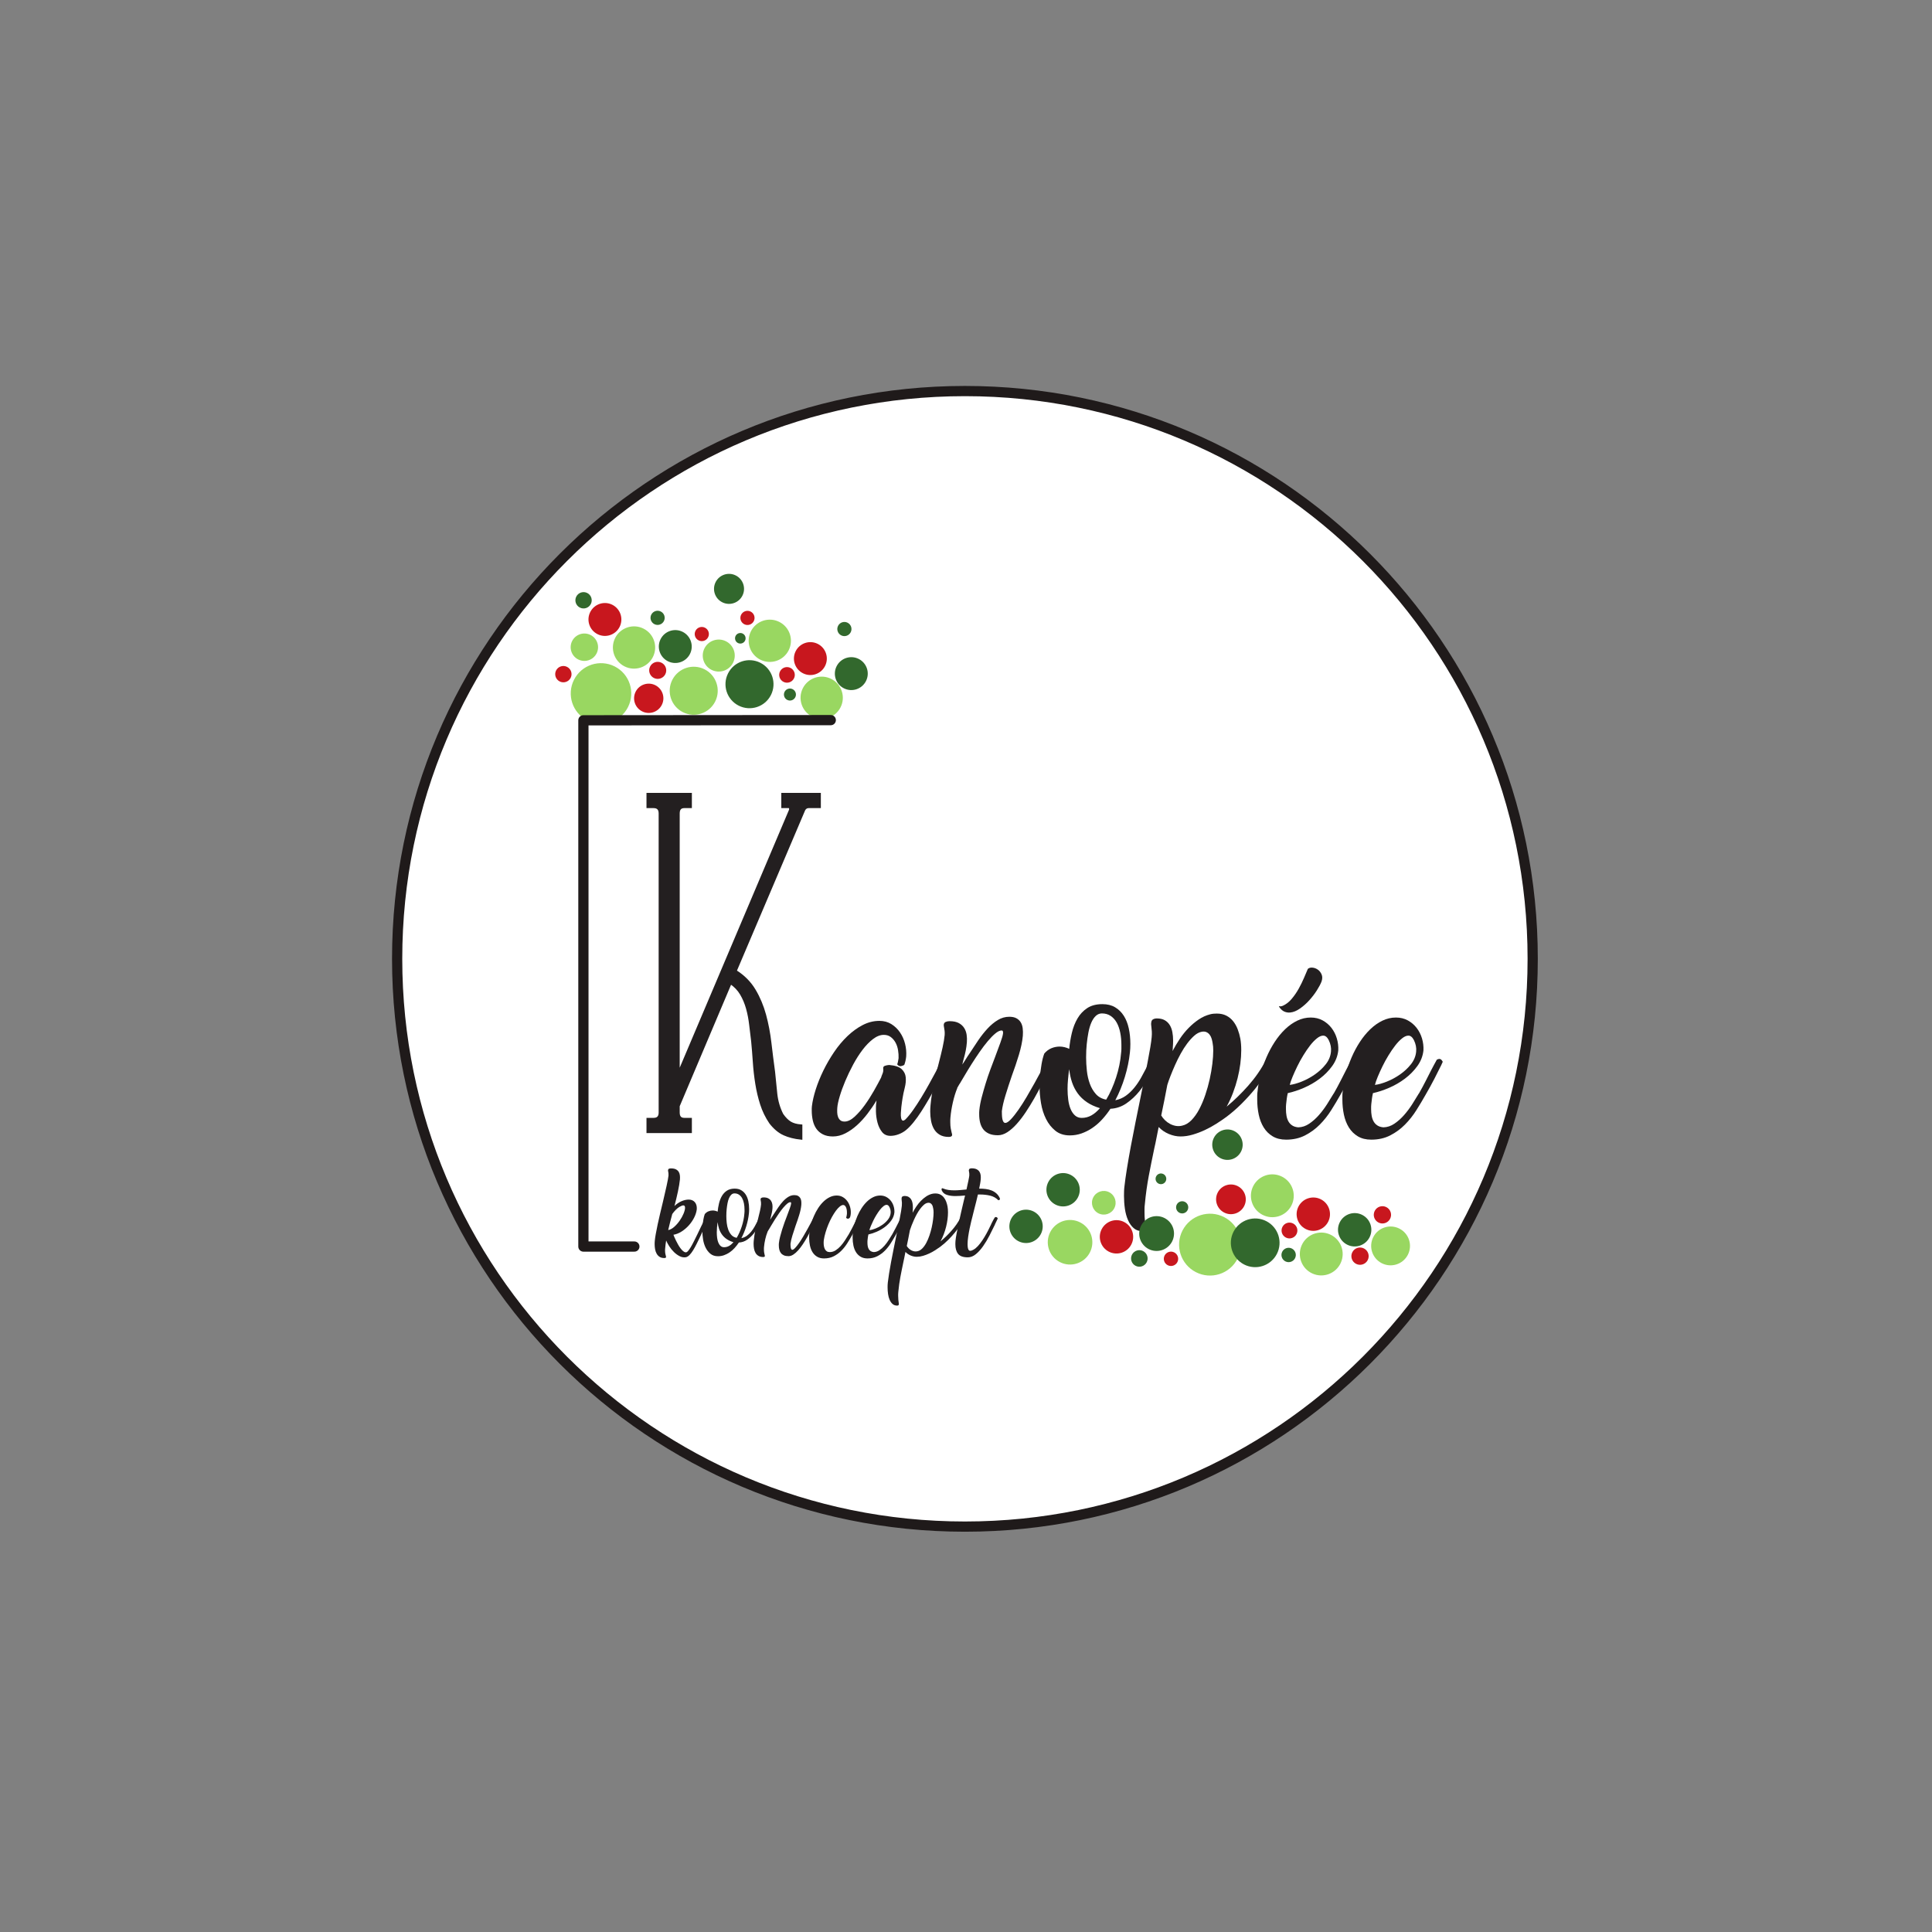 <?xml version="1.0" encoding="UTF-8" standalone="no"?>
<svg
   xmlns:dc="http://purl.org/dc/elements/1.1/"
   xmlns:cc="http://creativecommons.org/ns#"
   xmlns:rdf="http://www.w3.org/1999/02/22-rdf-syntax-ns#"
   xmlns:svg="http://www.w3.org/2000/svg"
   xmlns="http://www.w3.org/2000/svg"
   viewBox="0 0 755.907 755.907"
   height="755.907"
   width="755.907"
   xml:space="preserve"
   id="svg2"
   version="1.1"><rect x="0" y="0" width="755.907" height="755.907" fill="#808080" stroke="none"/><defs
     id="defs6" /><g
     transform="matrix(1.333,0,0,-1.333,0,755.907)"
     id="g10"><g
       transform="scale(0.1)"
       id="g12"><path
         id="path14"
         style="fill:#ffffff;fill-opacity:1;fill-rule:nonzero;stroke:none"
         d="m 4498.7,2856.4 c 0,-920.38 -746.12,-1666.51 -1666.51,-1666.51 -920.39,0 -1666.51,746.13 -1666.51,1666.51 0,920.39 746.12,1666.51 1666.51,1666.51 920.39,0 1666.51,-746.12 1666.51,-1666.51" /><path
         id="path16"
         style="fill:none;stroke:#1f1a1a;stroke-width:30;stroke-linecap:round;stroke-linejoin:round;stroke-miterlimit:10;stroke-dasharray:none;stroke-opacity:1"
         d="m 4498.7,2856.4 c 0,-920.38 -746.12,-1666.51 -1666.51,-1666.51 -920.39,0 -1666.51,746.13 -1666.51,1666.51 0,920.39 746.12,1666.51 1666.51,1666.51 920.39,0 1666.51,-746.12 1666.51,-1666.51 z" /><path
         id="path18"
         style="fill:#99d761;fill-opacity:1;fill-rule:nonzero;stroke:none"
         d="m 1843.35,3595.34 c -22.12,-43.79 -75.55,-61.36 -119.34,-39.25 -43.78,22.12 -61.35,75.54 -39.24,119.33 22.12,43.79 75.54,61.36 119.33,39.25 43.79,-22.12 61.36,-75.54 39.25,-119.33" /><path
         id="path20"
         style="fill:#99d761;fill-opacity:1;fill-rule:nonzero;stroke:none"
         d="m 1751.1,3752.93 c -10.01,-19.83 -34.2,-27.78 -54.02,-17.77 -19.82,10.01 -27.78,34.2 -17.77,54.02 10.02,19.83 34.2,27.78 54.03,17.77 19.82,-10.01 27.78,-34.2 17.76,-54.02" /><path
         id="path22"
         style="fill:#99d761;fill-opacity:1;fill-rule:nonzero;stroke:none"
         d="m 2151.6,3725.34 c -11.7,-23.16 -39.97,-32.46 -63.13,-20.76 -23.17,11.7 -32.46,39.96 -20.76,63.13 11.7,23.16 39.96,32.46 63.13,20.76 23.16,-11.7 32.46,-39.96 20.76,-63.13" /><path
         id="path24"
         style="fill:#c8171e;fill-opacity:1;fill-rule:nonzero;stroke:none"
         d="m 1942.52,3601.72 c -10.7,-21.2 -36.57,-29.71 -57.77,-19 -21.2,10.7 -29.7,36.57 -19,57.77 10.71,21.2 36.58,29.7 57.77,19 21.2,-10.71 29.71,-36.57 19,-57.77" /><path
         id="path26"
         style="fill:#99d761;fill-opacity:1;fill-rule:nonzero;stroke:none"
         d="m 2099.1,3611.49 c -17.56,-34.75 -59.96,-48.7 -94.71,-31.15 -34.75,17.56 -48.7,59.96 -31.15,94.71 17.55,34.75 59.96,48.7 94.71,31.15 34.75,-17.55 48.7,-59.96 31.15,-94.71" /><path
         id="path28"
         style="fill:#32682d;fill-opacity:1;fill-rule:nonzero;stroke:none"
         d="m 2262.8,3630.69 c -17.55,-34.75 -59.95,-48.69 -94.71,-31.14 -34.75,17.55 -48.7,59.95 -31.14,94.7 17.55,34.76 59.95,48.7 94.7,31.15 34.76,-17.55 48.7,-59.95 31.15,-94.71" /><path
         id="path30"
         style="fill:#99d761;fill-opacity:1;fill-rule:nonzero;stroke:none"
         d="m 2314.87,3761.95 c -15.44,-30.58 -52.76,-42.85 -83.34,-27.41 -30.58,15.45 -42.85,52.76 -27.41,83.35 15.45,30.58 52.76,42.85 83.35,27.4 30.58,-15.44 42.85,-52.75 27.4,-83.34" /><path
         id="path32"
         style="fill:#99d761;fill-opacity:1;fill-rule:nonzero;stroke:none"
         d="m 1916.35,3742.23 c -15.44,-30.59 -52.76,-42.86 -83.34,-27.41 -30.58,15.44 -42.85,52.76 -27.41,83.34 15.45,30.58 52.76,42.85 83.34,27.41 30.59,-15.45 42.86,-52.76 27.41,-83.34" /><path
         id="path34"
         style="fill:#99d761;fill-opacity:1;fill-rule:nonzero;stroke:none"
         d="m 2467.18,3594.69 c -15.44,-30.59 -52.76,-42.86 -83.34,-27.41 -30.58,15.44 -42.86,52.76 -27.41,83.34 15.45,30.58 52.76,42.85 83.34,27.41 30.59,-15.45 42.86,-52.76 27.41,-83.34" /><path
         id="path36"
         style="fill:#c8171e;fill-opacity:1;fill-rule:nonzero;stroke:none"
         d="m 1818.65,3830.7 c -12.03,-23.8 -41.07,-33.35 -64.88,-21.33 -23.8,12.02 -33.35,41.07 -21.33,64.87 12.02,23.81 41.07,33.36 64.87,21.34 23.81,-12.02 33.36,-41.07 21.34,-64.88" /><path
         id="path38"
         style="fill:#c8171e;fill-opacity:1;fill-rule:nonzero;stroke:none"
         d="m 2421.67,3715.9 c -12.02,-23.81 -41.07,-33.36 -64.87,-21.33 -23.81,12.02 -33.36,41.06 -21.34,64.87 12.03,23.81 41.07,33.36 64.88,21.33 23.8,-12.02 33.36,-41.06 21.33,-64.87" /><path
         id="path40"
         style="fill:#32682d;fill-opacity:1;fill-rule:nonzero;stroke:none"
         d="m 2025.16,3751.25 c -12.03,-23.81 -41.07,-33.36 -64.88,-21.34 -23.8,12.02 -33.35,41.07 -21.33,64.87 12.02,23.81 41.07,33.36 64.87,21.34 23.81,-12.02 33.36,-41.07 21.34,-64.87" /><path
         id="path42"
         style="fill:#32682d;fill-opacity:1;fill-rule:nonzero;stroke:none"
         d="m 2179.13,3922.43 c -10.97,-21.72 -37.47,-30.44 -59.2,-19.47 -21.72,10.97 -30.43,37.47 -19.46,59.19 10.97,21.72 37.47,30.44 59.19,19.47 21.72,-10.97 30.44,-37.47 19.47,-59.19" /><path
         id="path44"
         style="fill:#32682d;fill-opacity:1;fill-rule:nonzero;stroke:none"
         d="m 2334.31,3624.19 c -4.38,-8.69 -14.98,-12.17 -23.67,-7.78 -8.69,4.38 -12.18,14.98 -7.79,23.67 4.39,8.69 14.99,12.18 23.68,7.79 8.69,-4.39 12.17,-14.99 7.78,-23.68" /><path
         id="path46"
         style="fill:#c8171e;fill-opacity:1;fill-rule:nonzero;stroke:none"
         d="m 2330.41,3679.47 c -5.7,-11.29 -19.48,-15.83 -30.78,-10.12 -11.29,5.7 -15.82,19.48 -10.12,30.78 5.7,11.29 19.49,15.83 30.78,10.12 11.3,-5.7 15.83,-19.48 10.12,-30.78" /><path
         id="path48"
         style="fill:#32682d;fill-opacity:1;fill-rule:nonzero;stroke:none"
         d="m 2157.62,3794.94 c -1.27,8.47 4.57,16.36 13.04,17.63 8.47,1.27 16.36,-4.57 17.63,-13.04 1.27,-8.47 -4.57,-16.37 -13.04,-17.63 -8.47,-1.27 -16.36,4.56 -17.63,13.04" /><path
         id="path50"
         style="fill:#c8171e;fill-opacity:1;fill-rule:nonzero;stroke:none"
         d="m 2173.37,3853.96 c -1.71,11.36 6.12,21.95 17.48,23.65 11.36,1.71 21.95,-6.12 23.65,-17.48 1.7,-11.36 -6.13,-21.95 -17.49,-23.65 -11.35,-1.7 -21.94,6.13 -23.64,17.48" /><path
         id="path52"
         style="fill:#32682d;fill-opacity:1;fill-rule:nonzero;stroke:none"
         d="m 1948.73,3847.89 c -5.18,-10.25 -17.69,-14.36 -27.94,-9.18 -10.25,5.17 -14.37,17.68 -9.19,27.93 5.18,10.26 17.69,14.37 27.94,9.19 10.25,-5.18 14.37,-17.68 9.19,-27.94" /><path
         id="path54"
         style="fill:#c8171e;fill-opacity:1;fill-rule:nonzero;stroke:none"
         d="m 2078.46,3800.34 c -5.18,-10.26 -17.69,-14.37 -27.94,-9.19 -10.25,5.18 -14.36,17.68 -9.19,27.94 5.18,10.25 17.69,14.36 27.94,9.18 10.25,-5.17 14.37,-17.68 9.19,-27.93" /><path
         id="path56"
         style="fill:#32682d;fill-opacity:1;fill-rule:nonzero;stroke:none"
         d="m 2496.99,3815.02 c -5.18,-10.25 -17.68,-14.36 -27.94,-9.19 -10.25,5.18 -14.36,17.69 -9.18,27.94 5.17,10.25 17.68,14.37 27.93,9.19 10.26,-5.18 14.37,-17.69 9.19,-27.94" /><path
         id="path58"
         style="fill:#c8171e;fill-opacity:1;fill-rule:nonzero;stroke:none"
         d="m 1952.83,3691.82 c -6.23,-12.34 -21.29,-17.29 -33.62,-11.06 -12.34,6.23 -17.29,21.28 -11.06,33.62 6.23,12.34 21.28,17.29 33.62,11.06 12.34,-6.23 17.29,-21.28 11.06,-33.62" /><path
         id="path60"
         style="fill:#32682d;fill-opacity:1;fill-rule:nonzero;stroke:none"
         d="m 2541.82,3671.76 c -12.03,-23.8 -41.07,-33.35 -64.88,-21.33 -23.8,12.02 -33.36,41.07 -21.33,64.87 12.02,23.81 41.07,33.36 64.87,21.34 23.81,-12.02 33.36,-41.07 21.34,-64.88" /><path
         id="path62"
         style="fill:#32682d;fill-opacity:1;fill-rule:nonzero;stroke:none"
         d="m 1734.21,3897.99 c -5.97,-11.82 -20.38,-16.56 -32.2,-10.59 -11.82,5.96 -16.56,20.38 -10.59,32.2 5.97,11.81 20.38,16.55 32.2,10.59 11.82,-5.97 16.56,-20.39 10.59,-32.2" /><path
         id="path64"
         style="fill:#c8171e;fill-opacity:1;fill-rule:nonzero;stroke:none"
         d="m 1674.97,3681.16 c -5.97,-11.81 -20.38,-16.55 -32.2,-10.59 -11.82,5.97 -16.56,20.39 -10.59,32.2 5.97,11.82 20.38,16.56 32.2,10.59 11.82,-5.96 16.56,-20.38 10.59,-32.2" /><path
         id="path66"
         style="fill:#231f20;fill-opacity:1;fill-rule:nonzero;stroke:none"
         d="m 2405.56,3302.54 h -31.43 c -7.63,0 -12.85,-3.97 -15.71,-11.9 l -199.99,-470.23 c 23.79,-14.87 42.36,-33.47 55.71,-55.8 13.33,-22.31 23.56,-46.63 30.71,-72.91 7.15,-26.3 12.37,-53.83 15.71,-82.59 3.33,-28.79 6.91,-57.06 10.71,-84.82 1.91,-20.83 4.05,-42.18 6.44,-63.99 2.36,-21.82 8.32,-42.17 17.86,-61.01 7.61,-10.92 15.47,-18.85 23.57,-23.8 8.08,-4.98 18.79,-7.95 32.14,-8.93 v -37.2 c -19.07,1.99 -35.71,6.21 -50.01,12.64 -14.28,6.47 -27.62,17.61 -39.98,33.49 -11.44,16.86 -20.26,34.97 -26.44,54.31 -6.21,19.34 -10.96,39.43 -14.28,60.27 -3.36,20.83 -5.72,41.9 -7.15,63.23 -1.42,21.33 -3.1,41.91 -4.99,61.76 -1.93,14.88 -3.82,30.75 -5.72,47.62 -1.92,16.85 -4.99,32.97 -9.29,48.36 -4.28,15.36 -10.24,29.51 -17.86,42.41 -7.62,12.88 -18.1,23.82 -31.41,32.73 l -152.86,-361.59 v -19.34 c 0,-12.9 5.72,-19.35 17.14,-19.35 h 18.58 v -37.2 h -125.72 v 37.2 h 17.14 c 12.36,0 18.57,6.45 18.57,19.35 v 877.95 c 0,12.88 -6.21,19.34 -18.57,19.34 h -17.14 v 37.2 h 125.72 v -37.2 h -18.58 c -11.42,0 -17.14,-6.46 -17.14,-19.34 v -764.86 l 328.56,775.28 v 4.46 c 0,2.98 -1.92,4.46 -5.71,4.46 h -17.15 v 37.2 h 108.57 v -37.2" /><path
         id="path68"
         style="fill:none;stroke:#231f20;stroke-width:7.5;stroke-linecap:butt;stroke-linejoin:miter;stroke-miterlimit:10;stroke-dasharray:none;stroke-opacity:1"
         d="m 2405.56,3302.54 h -31.43 c -7.63,0 -12.85,-3.97 -15.71,-11.9 l -199.99,-470.23 c 23.79,-14.87 42.36,-33.47 55.71,-55.8 13.33,-22.31 23.56,-46.63 30.71,-72.91 7.15,-26.3 12.37,-53.83 15.71,-82.59 3.33,-28.79 6.91,-57.06 10.71,-84.82 1.91,-20.83 4.05,-42.18 6.44,-63.99 2.36,-21.82 8.32,-42.17 17.86,-61.01 7.61,-10.92 15.47,-18.85 23.57,-23.8 8.08,-4.98 18.79,-7.95 32.14,-8.93 v -37.2 c -19.07,1.99 -35.71,6.21 -50.01,12.64 -14.28,6.47 -27.62,17.61 -39.98,33.49 -11.44,16.86 -20.26,34.97 -26.44,54.31 -6.21,19.34 -10.96,39.43 -14.28,60.27 -3.36,20.83 -5.72,41.9 -7.15,63.23 -1.42,21.33 -3.1,41.91 -4.99,61.76 -1.93,14.88 -3.82,30.75 -5.72,47.62 -1.92,16.85 -4.99,32.97 -9.29,48.36 -4.28,15.36 -10.24,29.51 -17.86,42.41 -7.62,12.88 -18.1,23.82 -31.41,32.73 l -152.86,-361.59 v -19.34 c 0,-12.9 5.72,-19.35 17.14,-19.35 h 18.58 v -37.2 h -125.72 v 37.2 h 17.14 c 12.36,0 18.57,6.45 18.57,19.35 v 877.95 c 0,12.88 -6.21,19.34 -18.57,19.34 h -17.14 v 37.2 h 125.72 v -37.2 h -18.58 c -11.42,0 -17.14,-6.46 -17.14,-19.34 v -764.86 l 328.56,775.28 v 4.46 c 0,2.98 -1.92,4.46 -5.71,4.46 h -17.15 v 37.2 h 108.57 z" /><path
         id="path70"
         style="fill:#231f20;fill-opacity:1;fill-rule:nonzero;stroke:none"
         d="m 2653.99,2545.29 c -0.6,-0.89 -2.3,-1.79 -5.13,-2.67 -2.84,-0.9 -4.85,-1.35 -6.02,-1.35 -3.58,0 -6.7,1.78 -9.38,5.36 1.19,3.27 2.01,6.32 2.45,9.15 0.45,2.82 0.97,5.87 1.56,9.15 0.29,7.44 -0.22,15.25 -1.56,23.44 -1.34,8.19 -3.79,15.54 -7.37,22.1 -3.56,6.54 -8.19,11.97 -13.83,16.29 -5.67,4.32 -12.51,6.47 -20.54,6.47 -10.42,0 -20.98,-4.1 -31.69,-12.27 -10.72,-8.19 -20.98,-18.75 -30.81,-31.7 -9.82,-12.94 -19.05,-27.45 -27.68,-43.52 -8.62,-16.07 -16.29,-32.08 -22.98,-48 -6.7,-15.92 -12.13,-30.87 -16.29,-44.86 -4.18,-13.99 -6.56,-25.3 -7.15,-33.93 -0.3,-4.17 -0.38,-8.64 -0.22,-13.39 0.14,-4.76 0.96,-9.15 2.45,-13.16 1.48,-4.03 3.71,-7.31 6.7,-9.83 2.97,-2.54 7.13,-3.79 12.5,-3.79 9.22,0 18.97,4.69 29.23,14.05 10.27,9.38 20.24,20.77 29.91,34.15 9.67,13.4 18.68,27.47 27.02,42.2 8.32,14.73 15.32,27.6 20.98,38.61 0.89,3.27 2.3,7.14 4.24,11.6 1.93,4.47 2.6,9.38 2,14.73 -0.59,4.18 1.05,6.93 4.92,8.27 3.86,1.34 8.03,2.16 12.5,2.45 17.55,-1.5 29.83,-5.58 36.83,-12.28 6.99,-6.69 10.94,-14.66 11.82,-23.88 0.9,-9.53 -0.08,-19.79 -2.89,-30.8 -2.84,-11.01 -5,-21.28 -6.47,-30.8 -0.31,-2.09 -0.84,-5.51 -1.58,-10.27 -0.74,-4.77 -1.41,-9.97 -2,-15.63 -0.6,-5.65 -1.05,-11.38 -1.34,-17.18 -0.3,-5.8 -0.08,-10.65 0.67,-14.51 0.74,-3.87 2.08,-6.4 4.02,-7.59 1.93,-1.19 4.84,-0.15 8.71,3.13 7.13,7.14 14.73,16.43 22.76,27.9 8.03,11.45 16,23.66 23.88,36.61 7.89,12.94 15.47,26.03 22.77,39.28 7.29,13.24 13.91,25.37 19.86,36.39 3.28,7.13 6.62,13.89 10.04,20.3 3.43,6.39 6.33,11.68 8.71,15.85 2.09,0.89 4.32,1.34 6.7,1.34 2.68,0 4.83,-0.82 6.47,-2.46 1.64,-1.64 3.05,-3.65 4.24,-6.02 l -4.46,-9.82 c -4.16,-8.34 -9,-18.02 -14.51,-29.02 -5.51,-11.01 -11.45,-22.62 -17.86,-34.83 -6.39,-12.2 -13.24,-24.54 -20.53,-37.04 -7.29,-12.5 -14.58,-24.41 -21.88,-35.72 -7.29,-11.31 -14.73,-21.65 -22.31,-31.02 -7.59,-9.38 -14.81,-16.9 -21.65,-22.55 -5.96,-5.06 -13.11,-9.22 -21.43,-12.5 -8.33,-3.27 -16.53,-4.91 -24.56,-4.91 -10.71,0 -19.05,3.8 -24.99,11.39 -5.96,7.59 -10.35,16.67 -13.17,27.22 -2.84,10.57 -4.4,21.51 -4.69,32.82 -0.31,11.31 0.14,20.69 1.33,28.12 0,0.6 0,0.97 0,1.13 0,0.14 0.15,1.25 0.45,3.34 -8.03,-13.4 -16.9,-26.42 -26.55,-39.06 -9.69,-12.66 -19.95,-23.89 -30.81,-33.71 -10.87,-9.82 -22.25,-17.79 -34.15,-23.88 -11.9,-6.1 -24.11,-9.16 -36.61,-9.16 -11.61,0 -21.42,2.09 -29.46,6.25 -8.04,4.18 -14.44,9.67 -19.19,16.53 -4.77,6.84 -8.19,14.88 -10.28,24.1 -2.07,9.22 -3.12,18.9 -3.12,29.02 0,1.78 0,3.86 0,6.25 0,2.38 0.15,4.61 0.45,6.7 1.79,14.87 5.58,31.39 11.38,49.55 5.81,18.15 13.25,36.53 22.32,55.13 9.08,18.6 19.57,36.67 31.47,54.24 11.9,17.56 24.93,33.11 39.06,46.65 14.14,13.54 29.09,24.4 44.87,32.59 15.77,8.18 32.14,12.27 49.1,12.27 13.09,0 24.71,-3.12 34.83,-9.36 10.11,-6.27 18.6,-14.38 25.44,-24.34 6.84,-9.97 11.84,-21.14 14.95,-33.49 3.13,-12.35 4.24,-24.77 3.36,-37.27 -0.9,-8.64 -2.68,-16.67 -5.36,-24.1 l -0.45,-0.45" /><path
         id="path72"
         style="fill:#231f20;fill-opacity:1;fill-rule:nonzero;stroke:none"
         d="m 2828.99,2564.05 c -0.9,-3.29 -1.72,-6.41 -2.46,-9.38 -0.74,-2.99 -1.41,-5.8 -2.01,-8.49 3.57,5.06 7.07,10.41 10.49,16.07 3.42,5.65 7.22,11.45 11.39,17.41 8.03,12.5 16.35,25.07 24.99,37.73 8.63,12.64 17.71,24.1 27.23,34.37 9.53,10.27 19.57,18.59 30.14,25 10.56,6.39 21.79,9.6 33.71,9.6 8.32,0 15.18,-1.42 20.53,-4.24 5.36,-2.84 9.6,-6.7 12.72,-11.61 3.13,-4.91 5.14,-10.79 6.02,-17.64 0.9,-6.84 1.05,-14.28 0.45,-22.31 -1.49,-16.67 -5.35,-35.35 -11.6,-56.03 -6.26,-20.68 -13.25,-41.45 -20.99,-62.27 -6.54,-19.05 -12.64,-37.81 -18.29,-56.25 -5.66,-18.46 -9.24,-34.09 -10.72,-46.87 0,-2.99 0.07,-6.48 0.23,-10.49 0.14,-4.03 0.51,-7.82 1.11,-11.39 0.59,-3.57 1.63,-6.55 3.13,-8.93 1.48,-2.39 3.41,-3.57 5.8,-3.57 4.16,0 9.67,3.64 16.51,10.94 6.84,7.28 14.22,16.58 22.1,27.9 7.89,11.31 15.85,23.81 23.89,37.49 8.03,13.69 15.62,26.94 22.76,39.74 7.15,12.79 13.39,24.26 18.76,34.38 5.35,10.1 9.22,17.41 11.6,21.86 0,0.9 0.45,1.8 1.34,2.68 l 1.79,3.58 c 1.48,2.67 2.82,4.9 4.01,6.69 1.19,1.79 3.43,2.68 6.7,2.68 2.97,0 5.27,-0.82 6.92,-2.46 1.63,-1.64 3.04,-3.65 4.24,-6.02 -2.08,-3.57 -4.39,-7.89 -6.92,-12.95 -2.53,-5.06 -4.99,-10.12 -7.37,-15.18 -5.96,-11.6 -12.43,-24.32 -19.42,-38.16 -6.99,-13.85 -14.44,-27.68 -22.31,-41.53 -7.9,-13.83 -16.16,-27.22 -24.78,-40.17 -8.63,-12.95 -17.48,-24.48 -26.56,-34.6 -9.09,-10.12 -18.24,-18.15 -27.46,-24.11 -9.22,-5.94 -18.46,-8.92 -27.68,-8.92 -10.42,0 -19.13,1.56 -26.12,4.68 -6.99,3.13 -12.57,7.37 -16.74,12.72 -4.17,5.37 -7.21,11.76 -9.15,19.21 -1.93,7.43 -2.89,15.62 -2.89,24.55 0,1.78 0,3.87 0,6.25 0,2.37 0.14,4.61 0.45,6.69 1.17,11.62 3.48,23.95 6.9,37.06 3.43,13.09 7.22,26.49 11.39,40.17 4.16,13.69 8.71,27.16 13.62,40.4 4.9,13.24 9.59,25.67 14.06,37.28 5.96,16.07 11.23,30.36 15.85,42.86 4.61,12.49 7.21,21.72 7.81,27.67 0.29,5.37 -1.04,8.04 -4.02,8.04 -5.35,0 -11.53,-2.9 -18.52,-8.71 -7,-5.8 -14.44,-13.38 -22.32,-22.76 -7.89,-9.38 -15.86,-19.87 -23.89,-31.47 -8.03,-11.61 -15.77,-23.29 -23.21,-35.05 -7.44,-11.76 -14.22,-22.84 -20.31,-33.26 -6.1,-10.41 -11.24,-19.05 -15.4,-25.9 v 0.45 l -7.15,-12.49 h 0.45 c -5.07,-12.21 -9.38,-26.12 -12.94,-41.74 -3.58,-15.62 -5.96,-30.43 -7.15,-44.42 -0.3,-2.38 -0.45,-4.69 -0.45,-6.93 0,-2.21 0,-4.53 0,-6.9 0,-7.15 0.45,-13.26 1.35,-18.31 0.88,-5.06 1.78,-9.23 2.67,-12.5 0.9,-2.68 1.34,-4.77 1.34,-6.25 0,-4.18 -3.27,-6.25 -9.82,-6.25 -10.72,0 -19.64,2.15 -26.78,6.47 -7.15,4.31 -12.72,9.96 -16.74,16.97 -4.02,6.98 -6.84,14.95 -8.48,23.88 -1.64,8.93 -2.46,18.01 -2.46,27.23 0,2.97 0.08,5.96 0.23,8.93 0.14,2.97 0.37,6.09 0.66,9.38 0.89,9.81 2.16,20.08 3.8,30.79 1.64,10.72 3.57,21.51 5.8,32.37 2.23,10.86 4.69,21.49 7.37,31.92 2.67,10.42 5.19,20.38 7.58,29.9 4.17,16.08 7.81,31.1 10.94,45.09 3.12,13.99 5.13,26.04 6.03,36.17 0.29,4.76 0.22,8.92 -0.23,12.5 -0.45,3.57 -0.96,6.84 -1.56,9.82 -0.3,1.49 -0.52,2.82 -0.67,4.01 -0.15,1.19 -0.22,2.38 -0.22,3.58 0.29,4.16 2.15,6.99 5.58,8.48 3.41,1.48 7.22,2.24 11.38,2.24 11.31,0 20.38,-1.87 27.24,-5.59 6.84,-3.73 12.11,-8.56 15.84,-14.51 3.72,-5.96 6.1,-12.57 7.15,-19.87 1.04,-7.29 1.26,-14.66 0.67,-22.1 -0.61,-8.03 -1.72,-16.14 -3.36,-24.32 -1.63,-8.19 -3.5,-15.85 -5.57,-22.98" /><path
         id="path74"
         style="fill:#231f20;fill-opacity:1;fill-rule:nonzero;stroke:none"
         d="m 3187.9,2567.16 c 0,-12.49 0.74,-25.6 2.23,-39.29 1.48,-13.68 4.38,-26.4 8.7,-38.16 4.31,-11.76 10.27,-21.88 17.87,-30.36 7.58,-8.48 17.62,-13.91 30.12,-16.29 5.65,9.22 10.93,19.42 15.85,30.58 4.91,11.15 9.3,22.61 13.17,34.38 3.86,11.74 7.07,23.8 9.59,36.16 2.54,12.34 4.25,24.32 5.14,35.93 0.59,4.16 0.9,8.11 0.9,11.84 0,3.71 0,7.5 0,11.37 0,12.8 -1.12,24.85 -3.36,36.16 -2.23,11.31 -5.65,21.14 -10.26,29.47 -4.63,8.32 -10.57,14.96 -17.86,19.86 -7.3,4.91 -15.84,7.37 -25.67,7.37 -6.84,0 -12.87,-2.46 -18.07,-7.37 -5.22,-4.9 -9.61,-11.54 -13.17,-19.86 -3.57,-8.33 -6.41,-18.02 -8.49,-29.02 -2.08,-11.02 -3.72,-22.47 -4.91,-34.38 -0.59,-5.35 -1.04,-11.31 -1.33,-17.84 -0.31,-6.56 -0.45,-13.4 -0.45,-20.55 z m 40.62,-149.09 c -14.89,4.45 -27.68,10.33 -38.39,17.62 -10.72,7.29 -19.65,15.85 -26.79,25.67 -7.14,9.83 -12.72,20.69 -16.74,32.59 -4.02,11.9 -6.78,24.7 -8.26,38.39 -0.9,-4.76 -1.56,-9.67 -2.01,-14.73 -0.44,-5.06 -0.96,-10.12 -1.55,-15.18 -0.9,-9.52 -1.35,-18.75 -1.35,-27.68 0,-11.01 0.67,-21.65 2.01,-31.91 1.34,-10.27 3.64,-19.36 6.92,-27.23 3.28,-7.89 7.6,-14.21 12.95,-18.97 5.36,-4.77 11.9,-7.15 19.64,-7.15 10.12,0 19.49,2.38 28.13,7.15 8.62,4.76 17.1,11.89 25.44,21.43 z m -88.39,-79.91 c -16.97,0 -31.1,4.53 -42.41,13.6 -11.31,9.08 -20.46,20.61 -27.45,34.6 -7,13.99 -11.92,29.47 -14.73,46.44 -2.84,16.96 -4.24,33.47 -4.24,49.55 0,4.47 0,8.85 0,13.16 0,4.32 0.29,8.27 0.88,11.83 1.19,14.29 2.83,27.52 4.92,39.73 2.07,12.21 4.75,22.62 8.03,31.26 5.96,7.14 12.87,12.33 20.75,15.62 7.89,3.27 16,4.91 24.34,4.91 4.75,0 9.6,-0.6 14.5,-1.79 4.92,-1.19 9.45,-2.83 13.62,-4.91 1.48,15.77 4.08,31.48 7.81,47.09 3.73,15.63 9.22,29.7 16.53,42.2 7.28,12.5 16.8,22.62 28.56,30.36 11.76,7.73 26.57,11.6 44.43,11.6 14.57,0 27,-3.06 37.26,-9.15 10.28,-6.1 18.76,-14.37 25.45,-24.78 6.7,-10.42 11.61,-22.76 14.74,-37.06 3.12,-14.28 4.68,-29.61 4.68,-45.97 0,-8.93 -0.44,-17.41 -1.34,-25.44 v 0.43 c -2.39,-23.21 -7.29,-47.01 -14.73,-71.41 -7.43,-24.42 -16.81,-47.32 -28.12,-68.75 11.61,2.38 21.87,6.76 30.8,13.17 8.92,6.39 17.11,14.12 24.55,23.21 7.44,9.08 14.21,19.04 20.32,29.91 6.09,10.86 11.97,21.8 17.63,32.81 l 9.82,17.85 c 1.48,0.6 2.91,1.19 4.24,1.79 1.33,0.59 2.46,0.89 3.34,0.89 1.5,0 2.98,-0.59 4.47,-1.78 1.49,-1.19 2.68,-3.58 3.58,-7.15 -5.07,-11.9 -11.61,-25.52 -19.65,-40.84 -8.03,-15.33 -17.57,-29.85 -28.57,-43.53 -11.02,-13.69 -23.6,-25.45 -37.72,-35.26 -14.15,-9.83 -29.84,-15.18 -47.09,-16.08 -7.75,-11.6 -16.01,-22.17 -24.79,-31.69 -8.78,-9.53 -18.23,-17.7 -28.35,-24.55 -10.12,-6.85 -20.68,-12.2 -31.69,-16.07 -11.02,-3.88 -22.47,-5.8 -34.37,-5.8" /><path
         id="path76"
         style="fill:#231f20;fill-opacity:1;fill-rule:nonzero;stroke:none"
         d="m 3426.27,2486.37 c -2.68,-14.3 -5.51,-28.88 -8.48,-43.76 -2.97,-14.89 -6.1,-30.21 -9.38,-45.97 2.97,-5.07 6.7,-9.76 11.16,-14.07 4.47,-4.32 9.38,-7.89 14.73,-10.71 5.37,-2.83 11.02,-4.77 16.96,-5.8 5.96,-1.05 12.07,-0.84 18.31,0.66 9.82,2.08 18.97,7.43 27.46,16.07 8.48,8.63 16.07,19.27 22.77,31.92 6.69,12.64 12.64,26.63 17.85,41.97 5.2,15.33 9.52,30.72 12.95,46.2 3.42,15.47 6.02,30.58 7.82,45.31 1.78,14.73 2.66,27.74 2.66,39.07 0,4.16 -0.14,8.03 -0.43,11.6 -0.3,3.58 -0.75,6.84 -1.35,9.82 -0.59,4.17 -1.56,8.55 -2.89,13.18 -1.35,4.61 -3.36,8.62 -6.04,12.04 -2.67,3.42 -5.96,5.95 -9.81,7.59 -3.88,1.63 -8.64,1.86 -14.29,0.67 -7.14,-1.49 -14.22,-5.35 -21.21,-11.6 -6.99,-6.26 -13.83,-13.84 -20.53,-22.77 -6.7,-8.93 -13.03,-18.83 -18.97,-29.69 -5.96,-10.87 -11.39,-21.81 -16.3,-32.81 -4.9,-11.01 -9.37,-21.66 -13.39,-31.92 -4.01,-10.27 -7.22,-19.28 -9.6,-27 z m 289.27,72.76 c 5.37,4.16 9.75,5.5 13.18,4.02 3.42,-1.5 6.47,-3.57 9.15,-6.25 -5.96,-12.21 -13.54,-25.38 -22.76,-39.51 -9.24,-14.14 -19.73,-28.42 -31.48,-42.86 -11.76,-14.44 -24.71,-28.72 -38.84,-42.86 -14.14,-14.13 -29.09,-27.16 -44.87,-39.06 -8.93,-6.54 -18.74,-13.24 -29.46,-20.08 -10.71,-6.86 -21.95,-13.03 -33.7,-18.53 -11.77,-5.51 -23.74,-10.04 -35.94,-13.61 -12.21,-3.58 -24.1,-5.37 -35.71,-5.37 -11.31,0 -22.7,2.38 -34.15,7.15 -11.47,4.76 -21.51,11.61 -30.13,20.53 -2.4,-11.31 -4.55,-22.17 -6.48,-32.58 -1.94,-10.42 -3.95,-19.93 -6.02,-28.57 -3.28,-15.77 -6.25,-30.2 -8.93,-43.31 -2.68,-13.09 -5.21,-26.03 -7.58,-38.84 -2.4,-12.78 -4.55,-25.95 -6.48,-39.5 -1.94,-13.54 -3.66,-28.35 -5.14,-44.42 -0.59,-4.47 -0.9,-8.63 -0.9,-12.5 0,-3.86 0,-7.58 0,-11.16 0,-8.93 0.37,-16.58 1.13,-22.99 0.74,-6.39 1.4,-11.53 2.01,-15.4 0.29,-2.08 0.51,-3.64 0.67,-4.69 0.14,-1.03 0.21,-2.46 0.21,-4.24 -0.59,-3.27 -1.78,-5.35 -3.57,-6.25 -1.78,-0.89 -3.87,-1.34 -6.24,-1.34 -10.41,0 -19.04,2.98 -25.9,8.93 -6.84,5.96 -12.42,13.84 -16.74,23.66 -4.3,9.82 -7.37,20.92 -9.15,33.26 -1.78,12.35 -2.68,24.92 -2.68,37.73 0,4.45 0.08,9.14 0.22,14.05 0.16,4.92 0.53,9.61 1.13,14.06 1.49,13.7 3.87,30.74 7.13,51.12 3.29,20.39 7.08,42.18 11.39,65.4 4.32,23.21 8.93,46.95 13.84,71.2 4.9,24.26 9.59,47.39 14.06,69.42 3.87,19.04 7.66,37.79 11.39,56.24 3.71,18.46 7.14,35.72 10.26,51.79 3.13,16.07 5.73,30.36 7.81,42.85 2.08,12.51 3.42,22.33 4.03,29.48 0.58,6.24 0.74,11.89 0.43,16.96 -0.29,5.06 -0.74,9.67 -1.33,13.83 -0.31,2.38 -0.53,4.53 -0.68,6.47 -0.14,1.95 -0.07,3.65 0.23,5.14 0.29,5.06 2.09,8.48 5.36,10.27 3.27,1.78 6.99,2.68 11.15,2.68 9.24,0 16.9,-1.72 23,-5.14 6.09,-3.42 11.01,-8.11 14.73,-14.06 3.71,-5.95 6.32,-12.88 7.81,-20.76 1.49,-7.89 2.23,-16.29 2.23,-25.22 0,-3.28 -0.08,-6.62 -0.22,-10.04 -0.15,-3.42 -0.37,-6.78 -0.66,-10.04 0,-1.5 -0.08,-3.29 -0.23,-5.37 -0.16,-2.08 -0.38,-3.87 -0.67,-5.35 6.54,12.5 13.76,24.61 21.65,36.39 7.89,11.74 16.51,22.37 25.89,31.91 9.38,9.51 19.27,17.78 29.69,24.77 10.41,6.99 21.43,11.98 33.04,14.96 3.26,0.89 6.54,1.49 9.81,1.78 3.28,0.3 6.54,0.45 9.83,0.45 10.72,0 20,-2.01 27.9,-6.02 7.88,-4.02 14.58,-9.45 20.08,-16.29 5.51,-6.86 9.98,-14.75 13.4,-23.66 3.42,-8.93 6.02,-18.17 7.81,-27.68 1.78,-9.83 2.68,-21.14 2.68,-33.94 0,-12.5 -0.9,-25.75 -2.68,-39.72 -1.79,-13.99 -4.47,-28.13 -8.04,-42.41 -3.56,-14.29 -8.03,-28.51 -13.39,-42.64 -5.35,-14.14 -11.6,-27.75 -18.75,-40.85 22.03,18.15 43.23,38.77 63.61,61.84 20.39,23.05 37.43,47.69 51.13,73.87 l 0.43,0.9" /><path
         id="path78"
         style="fill:#231f20;fill-opacity:1;fill-rule:nonzero;stroke:none"
         d="m 3899.93,2618.05 c -4.47,8.64 -9.82,12.95 -16.08,12.95 -5.66,0 -11.83,-2.67 -18.52,-8.04 -6.7,-5.35 -13.4,-12.35 -20.1,-20.97 -6.68,-8.64 -13.31,-18.31 -19.85,-29.03 -6.55,-10.71 -12.43,-21.43 -17.64,-32.14 -5.22,-10.71 -9.83,-20.91 -13.84,-30.57 -4.02,-9.68 -6.77,-17.64 -8.26,-23.88 10.12,1.17 21.88,4.46 35.27,9.81 13.4,5.37 26.27,12.35 38.62,20.98 12.34,8.64 22.98,18.6 31.91,29.91 8.93,11.31 13.99,23.66 15.18,37.06 1.19,11 -1.04,22.32 -6.69,33.92 z m -61.17,208.93 c 3.58,2.97 8.19,4.16 13.84,3.56 5.66,-0.59 10.86,-2.6 15.63,-6.02 4.76,-3.42 8.41,-8.11 10.94,-14.06 2.52,-5.95 2.45,-12.8 -0.22,-20.54 -2.68,-7.13 -7.23,-15.77 -13.62,-25.89 -6.41,-10.12 -13.83,-19.86 -22.33,-29.24 -8.48,-9.38 -17.62,-17.49 -27.45,-24.33 -9.82,-6.84 -19.34,-10.71 -28.56,-11.6 -5.96,-0.61 -11.69,0.29 -17.19,2.67 -5.52,2.39 -10.5,6.84 -14.95,13.39 -1.5,2.09 -1.06,2.83 1.33,2.24 2.38,-0.6 5.35,-0.15 8.93,1.34 9.82,4.46 18.59,11.3 26.33,20.53 7.74,9.22 14.58,19.2 20.54,29.91 5.95,10.72 11.17,21.35 15.63,31.92 4.47,10.57 8.18,19.27 11.15,26.12 z m 95.54,-369.64 c -8.03,-14.28 -16.96,-29.23 -26.79,-44.86 -9.82,-15.63 -21.06,-29.84 -33.7,-42.63 -12.66,-12.8 -27.08,-23.37 -43.31,-31.69 -16.22,-8.34 -34.74,-12.5 -55.57,-12.5 -15.47,0 -28.64,3.27 -39.5,9.81 -10.88,6.54 -19.65,15.25 -26.35,26.12 -6.69,10.86 -11.53,23.36 -14.5,37.49 -2.97,14.14 -4.47,28.95 -4.47,44.43 0,3.86 0,7.65 0,11.38 0,3.72 0.29,7.66 0.89,11.83 v -0.45 c 1.49,16.66 4.46,33.56 8.93,50.67 4.46,17.12 10.2,33.78 17.19,50 6.98,16.22 15.1,31.4 24.33,45.54 9.22,14.13 19.42,26.56 30.58,37.28 11.15,10.71 23.06,19.11 35.71,25.22 12.64,6.09 25.81,9.15 39.5,9.15 13.11,0 24.78,-2.84 35.05,-8.48 10.26,-5.67 18.9,-13.03 25.89,-22.1 6.99,-9.09 12.21,-19.36 15.63,-30.81 3.42,-11.45 4.84,-23.14 4.24,-35.03 -1.78,-16.68 -7.74,-32 -17.86,-45.99 -10.12,-13.99 -22.31,-26.34 -36.61,-37.06 -14.28,-10.71 -29.68,-19.64 -46.19,-26.78 -16.53,-7.14 -32.37,-12.35 -47.55,-15.62 -1.19,-5.06 -2.17,-10.27 -2.91,-15.63 -0.74,-5.35 -1.41,-11.01 -2,-16.96 -0.31,-2.38 -0.45,-4.84 -0.45,-7.36 0,-2.54 0,-5 0,-7.37 0,-6.56 0.51,-12.88 1.57,-18.97 1.03,-6.11 2.89,-11.62 5.57,-16.52 2.69,-4.91 6.4,-8.93 11.17,-12.06 4.75,-3.12 10.71,-4.98 17.86,-5.57 11.29,0.29 22.01,3.85 32.14,10.71 10.11,6.84 19.56,15.25 28.34,25.22 8.78,9.97 16.81,20.69 24.11,32.14 7.29,11.45 13.76,21.94 19.42,31.47 v -0.44 c 7.14,12.5 13.76,24.77 19.86,36.82 6.09,12.06 11.68,23 16.74,32.82 2.38,4.46 5.06,9.52 8.03,15.18 2.98,5.65 5.66,10.55 8.05,14.73 3.57,1.49 5.8,2.23 6.68,2.23 2.69,0 4.84,-0.82 6.48,-2.46 1.64,-1.64 3.05,-3.65 4.24,-6.02 l -4.45,-9.82 c -5.37,-11.02 -12,-24.19 -19.87,-39.51 -7.89,-15.33 -16.6,-31.18 -26.12,-47.55" /><path
         id="path80"
         style="fill:#231f20;fill-opacity:1;fill-rule:nonzero;stroke:none"
         d="m 4149.91,2618.05 c -4.46,8.64 -9.81,12.95 -16.08,12.95 -5.65,0 -11.82,-2.67 -18.52,-8.04 -6.7,-5.35 -13.39,-12.35 -20.09,-20.97 -6.69,-8.64 -13.32,-18.31 -19.86,-29.03 -6.55,-10.71 -12.43,-21.43 -17.63,-32.14 -5.22,-10.71 -9.83,-20.91 -13.85,-30.57 -4.01,-9.68 -6.76,-17.64 -8.25,-23.88 10.11,1.17 21.87,4.46 35.27,9.81 13.39,5.37 26.26,12.35 38.61,20.98 12.34,8.64 22.99,18.6 31.92,29.91 8.93,11.31 13.99,23.66 15.18,37.06 1.19,11 -1.04,22.32 -6.7,33.92 z m 34.38,-160.71 c -8.04,-14.28 -16.97,-29.23 -26.8,-44.86 -9.81,-15.63 -21.05,-29.84 -33.7,-42.63 -12.65,-12.8 -27.08,-23.37 -43.3,-31.69 -16.22,-8.34 -34.75,-12.5 -55.58,-12.5 -15.47,0 -28.64,3.27 -39.5,9.81 -10.87,6.54 -19.64,15.25 -26.34,26.12 -6.7,10.86 -11.53,23.36 -14.51,37.49 -2.97,14.14 -4.46,28.95 -4.46,44.43 0,3.86 0,7.65 0,11.38 0,3.72 0.29,7.66 0.88,11.83 v -0.45 c 1.5,16.66 4.47,33.56 8.93,50.67 4.47,17.12 10.2,33.78 17.19,50 6.99,16.22 15.1,31.4 24.34,45.54 9.22,14.13 19.42,26.56 30.58,37.28 11.15,10.71 23.05,19.11 35.71,25.22 12.64,6.09 25.81,9.15 39.5,9.15 13.1,0 24.78,-2.84 35.05,-8.48 10.26,-5.67 18.9,-13.03 25.89,-22.1 6.99,-9.09 12.2,-19.36 15.63,-30.81 3.42,-11.45 4.83,-23.14 4.24,-35.03 -1.79,-16.68 -7.74,-32 -17.86,-45.99 -10.12,-13.99 -22.32,-26.34 -36.61,-37.06 -14.28,-10.71 -29.69,-19.64 -46.2,-26.78 -16.53,-7.14 -32.36,-12.35 -47.54,-15.62 -1.19,-5.06 -2.17,-10.27 -2.91,-15.63 -0.74,-5.35 -1.41,-11.01 -2.01,-16.96 -0.3,-2.38 -0.45,-4.84 -0.45,-7.36 0,-2.54 0,-5 0,-7.37 0,-6.56 0.52,-12.88 1.57,-18.97 1.04,-6.11 2.9,-11.62 5.58,-16.52 2.68,-4.91 6.39,-8.93 11.16,-12.06 4.76,-3.12 10.72,-4.98 17.86,-5.57 11.3,0.29 22.01,3.85 32.14,10.71 10.11,6.84 19.57,15.25 28.34,25.22 8.79,9.97 16.82,20.69 24.11,32.14 7.29,11.45 13.77,21.94 19.42,31.47 v -0.44 c 7.15,12.5 13.77,24.77 19.87,36.82 6.09,12.06 11.68,23 16.74,32.82 2.38,4.46 5.06,9.52 8.03,15.18 2.97,5.65 5.65,10.55 8.05,14.73 3.56,1.49 5.8,2.23 6.68,2.23 2.68,0 4.84,-0.82 6.47,-2.46 1.64,-1.64 3.05,-3.65 4.24,-6.02 l -4.45,-9.82 c -5.36,-11.02 -11.99,-24.19 -19.87,-39.51 -7.88,-15.33 -16.59,-31.18 -26.11,-47.55" /><path
         id="path82"
         style="fill:#99d761;fill-opacity:1;fill-rule:nonzero;stroke:none"
         d="m 3198.95,1994.51 c -16.57,-32.11 -56.03,-44.72 -88.14,-28.16 -32.11,16.57 -44.72,56.03 -28.15,88.14 16.56,32.11 56.02,44.72 88.13,28.15 32.11,-16.56 44.72,-56.02 28.16,-88.13" /><path
         id="path84"
         style="fill:#99d761;fill-opacity:1;fill-rule:nonzero;stroke:none"
         d="m 3632.24,1975.91 c -22.98,-44.56 -77.73,-62.04 -122.28,-39.06 -44.56,22.98 -62.04,77.72 -39.06,122.28 22.98,44.55 77.72,62.04 122.28,39.06 44.55,-22.98 62.04,-77.73 39.06,-122.28" /><path
         id="path86"
         style="fill:#99d761;fill-opacity:1;fill-rule:nonzero;stroke:none"
         d="m 4132.22,1987.64 c -14.43,-27.97 -48.8,-38.95 -76.77,-24.53 -27.97,14.43 -38.95,48.8 -24.53,76.78 14.43,27.97 48.8,38.95 76.78,24.52 27.97,-14.43 38.95,-48.8 24.52,-76.77" /><path
         id="path88"
         style="fill:#c8171e;fill-opacity:1;fill-rule:nonzero;stroke:none"
         d="m 3651.74,2130.52 c -11.04,-21.4 -37.33,-29.8 -58.73,-18.77 -21.4,11.04 -29.8,37.34 -18.77,58.74 11.04,21.4 37.34,29.8 58.74,18.76 21.4,-11.04 29.8,-37.33 18.76,-58.73" /><path
         id="path90"
         style="fill:#32682d;fill-opacity:1;fill-rule:nonzero;stroke:none"
         d="m 3747.73,1990.1 c -18.09,-35.08 -61.2,-48.85 -96.28,-30.76 -35.08,18.1 -48.86,61.2 -30.76,96.28 18.09,35.09 61.2,48.86 96.28,30.76 35.09,-18.09 48.86,-61.2 30.76,-96.28" /><path
         id="path92"
         style="fill:#99d761;fill-opacity:1;fill-rule:nonzero;stroke:none"
         d="m 3790.4,2132.1 c -15.92,-30.87 -53.86,-42.99 -84.73,-27.06 -30.87,15.92 -42.99,53.85 -27.07,84.73 15.93,30.87 53.86,42.99 84.73,27.06 30.88,-15.92 42.99,-53.86 27.07,-84.73" /><path
         id="path94"
         style="fill:#99d761;fill-opacity:1;fill-rule:nonzero;stroke:none"
         d="m 3270.68,2124.48 c -8.79,-17.05 -29.75,-23.75 -46.8,-14.95 -17.06,8.8 -23.75,29.75 -14.96,46.81 8.8,17.05 29.76,23.75 46.81,14.95 17.06,-8.8 23.75,-29.75 14.95,-46.81" /><path
         id="path96"
         style="fill:#99d761;fill-opacity:1;fill-rule:nonzero;stroke:none"
         d="m 3935.44,1964.23 c -14.25,-31.67 -51.49,-45.8 -83.16,-31.55 -31.68,14.26 -45.81,51.49 -31.55,83.17 14.25,31.68 51.48,45.8 83.16,31.55 31.68,-14.26 45.8,-51.49 31.55,-83.17" /><path
         id="path98"
         style="fill:#c8171e;fill-opacity:1;fill-rule:nonzero;stroke:none"
         d="m 3320.6,2017.97 c -12.39,-24.03 -41.92,-33.47 -65.95,-21.07 -24.03,12.39 -33.46,41.92 -21.07,65.95 12.4,24.03 41.92,33.47 65.96,21.07 24.03,-12.39 33.46,-41.92 21.06,-65.95" /><path
         id="path100"
         style="fill:#c8171e;fill-opacity:1;fill-rule:nonzero;stroke:none"
         d="m 3898.28,2084.49 c -12.4,-24.03 -41.93,-33.46 -65.96,-21.07 -24.03,12.4 -33.46,41.93 -21.07,65.96 12.4,24.03 41.93,33.46 65.96,21.07 24.03,-12.4 33.46,-41.93 21.07,-65.96" /><path
         id="path102"
         style="fill:#32682d;fill-opacity:1;fill-rule:nonzero;stroke:none"
         d="m 3163.86,2156.17 c -12.4,-24.03 -41.92,-33.46 -65.96,-21.07 -24.03,12.4 -33.46,41.93 -21.06,65.96 12.39,24.03 41.92,33.46 65.95,21.07 24.03,-12.4 33.46,-41.93 21.07,-65.96" /><path
         id="path104"
         style="fill:#32682d;fill-opacity:1;fill-rule:nonzero;stroke:none"
         d="m 3642.5,2290.42 c -11.3,-21.93 -38.25,-30.53 -60.17,-19.22 -21.93,11.31 -30.53,38.25 -19.23,60.17 11.31,21.93 38.26,30.54 60.18,19.23 21.93,-11.31 30.53,-38.25 19.22,-60.18" /><path
         id="path106"
         style="fill:#32682d;fill-opacity:1;fill-rule:nonzero;stroke:none"
         d="m 3355.79,2017.06 c -18.22,21.55 -15.52,53.8 6.03,72.02 21.55,18.23 53.79,15.53 72.02,-6.02 18.22,-21.55 15.52,-53.8 -6.03,-72.02 -21.55,-18.23 -53.79,-15.53 -72.02,6.02" /><path
         id="path108"
         style="fill:#32682d;fill-opacity:1;fill-rule:nonzero;stroke:none"
         d="m 3485.76,2118.81 c -4.52,-8.77 -15.3,-12.21 -24.07,-7.69 -8.77,4.53 -12.21,15.31 -7.69,24.08 4.53,8.77 15.3,12.21 24.07,7.68 8.77,-4.52 12.22,-15.3 7.69,-24.07" /><path
         id="path110"
         style="fill:#c8171e;fill-opacity:1;fill-rule:nonzero;stroke:none"
         d="m 3805.44,2048.35 c -5.88,-11.4 -19.89,-15.88 -31.29,-10 -11.4,5.88 -15.88,19.89 -10,31.29 5.88,11.41 19.89,15.88 31.29,10 11.41,-5.88 15.88,-19.89 10,-31.29" /><path
         id="path112"
         style="fill:#32682d;fill-opacity:1;fill-rule:nonzero;stroke:none"
         d="m 3421.48,2203.49 c -3.98,-7.72 -13.47,-10.75 -21.18,-6.77 -7.72,3.98 -10.75,13.46 -6.77,21.18 3.98,7.72 13.46,10.75 21.18,6.77 7.72,-3.98 10.75,-13.47 6.77,-21.18" /><path
         id="path114"
         style="fill:#c8171e;fill-opacity:1;fill-rule:nonzero;stroke:none"
         d="m 3455.78,1966.27 c -5.34,-10.35 -18.06,-14.42 -28.41,-9.08 -10.34,5.34 -14.41,18.06 -9.07,28.41 5.34,10.34 18.06,14.41 28.41,9.07 10.34,-5.34 14.41,-18.06 9.07,-28.4" /><path
         id="path116"
         style="fill:#32682d;fill-opacity:1;fill-rule:nonzero;stroke:none"
         d="m 3801.09,1977.53 c -5.34,-10.35 -18.05,-14.42 -28.4,-9.08 -10.35,5.34 -14.41,18.06 -9.08,28.41 5.34,10.35 18.06,14.41 28.41,9.07 10.35,-5.34 14.41,-18.06 9.07,-28.4" /><path
         id="path118"
         style="fill:#c8171e;fill-opacity:1;fill-rule:nonzero;stroke:none"
         d="m 4080.17,2093.36 c -6.42,-12.45 -21.73,-17.34 -34.18,-10.92 -12.46,6.43 -17.34,21.73 -10.92,34.18 6.42,12.46 21.73,17.35 34.18,10.92 12.45,-6.42 17.34,-21.72 10.92,-34.18" /><path
         id="path120"
         style="fill:#32682d;fill-opacity:1;fill-rule:nonzero;stroke:none"
         d="m 4019.7,2038.71 c -12.4,-24.03 -41.93,-33.47 -65.96,-21.07 -24.03,12.39 -33.46,41.92 -21.07,65.95 12.4,24.03 41.93,33.47 65.96,21.07 24.03,-12.39 33.46,-41.92 21.07,-65.95" /><path
         id="path122"
         style="fill:#c8171e;fill-opacity:1;fill-rule:nonzero;stroke:none"
         d="m 4014.44,1972.06 c -6.43,-12.45 -21.73,-17.34 -34.19,-10.92 -12.45,6.43 -17.34,21.73 -10.91,34.18 6.42,12.46 21.72,17.35 34.18,10.92 12.45,-6.42 17.34,-21.72 10.92,-34.18" /><path
         id="path124"
         style="fill:#32682d;fill-opacity:1;fill-rule:nonzero;stroke:none"
         d="m 3020.29,2119.36 c 26.61,-4.8 44.29,-30.26 39.49,-56.87 -4.8,-26.61 -30.26,-44.29 -56.87,-39.49 -26.61,4.8 -44.29,30.26 -39.49,56.87 4.8,26.61 30.26,44.29 56.87,39.49" /><path
         id="path126"
         style="fill:#32682d;fill-opacity:1;fill-rule:nonzero;stroke:none"
         d="m 3365.76,1965.85 c -6.16,-11.93 -20.81,-16.61 -32.74,-10.46 -11.93,6.15 -16.61,20.81 -10.46,32.74 6.15,11.93 20.81,16.61 32.74,10.46 11.93,-6.16 16.61,-20.81 10.46,-32.74" /><path
         id="path128"
         style="fill:#231f20;fill-opacity:1;fill-rule:nonzero;stroke:none"
         d="m 1993.93,2128.13 c -3.53,-2.15 -7.14,-5.1 -10.81,-8.85 -3.68,-3.76 -6.97,-7.71 -9.89,-11.85 -2.14,-8.12 -4.26,-16.06 -6.32,-23.8 -2.07,-7.75 -3.95,-15.53 -5.64,-23.35 5.99,1.07 11.92,4.26 17.82,9.55 5.91,5.29 11.19,11.31 15.87,18.05 4.68,6.75 8.47,13.61 11.39,20.58 2.9,6.98 4.37,12.7 4.37,17.14 0,4.75 -1.69,7.13 -5.06,7.13 -2.46,0 -6.37,-1.53 -11.73,-4.6 z m 1.83,81.18 c -1.07,-10.58 -3.06,-22.61 -5.97,-36.1 -2.92,-13.5 -6.29,-27.6 -10.12,-42.32 5.97,5.83 12.49,10.35 19.54,13.57 3.99,1.84 7.86,3.17 11.61,4.02 3.77,0.84 7.26,1.27 10.48,1.27 7.66,0 13.67,-2.5 18.05,-7.48 4.37,-4.98 6.32,-11.84 5.86,-20.58 -0.92,-8.13 -3.49,-16.37 -7.7,-24.72 -4.23,-8.36 -9.47,-16.03 -15.76,-23 -6.29,-6.98 -13.33,-12.96 -21.15,-17.94 -7.82,-4.98 -15.8,-8.17 -23.93,-9.54 0.47,-1.39 1.35,-3.61 2.66,-6.67 1.29,-3.07 2.87,-6.47 4.7,-10.24 1.85,-3.75 3.87,-7.62 6.11,-11.61 2.22,-3.99 4.59,-7.66 7.12,-11.03 2.53,-3.38 5.1,-6.19 7.71,-8.4 2.6,-2.22 5.13,-3.41 7.58,-3.56 2,-0.32 4.26,0.91 6.8,3.67 2.52,2.77 5.24,6.6 8.16,11.5 2.91,4.91 6.05,10.74 9.42,17.48 3.37,6.75 6.97,14.03 10.8,21.85 3.23,6.89 6.83,14.45 10.82,22.65 3.98,8.21 8.27,16.67 12.87,25.41 1.69,0.62 3.34,0.8 4.96,0.58 1.61,-0.23 2.86,-1.57 3.79,-4.03 -4.45,-8.89 -8.55,-17.44 -12.3,-25.64 -3.77,-8.21 -7.25,-15.75 -10.46,-22.65 -4.15,-8.74 -8.1,-16.91 -11.85,-24.49 -3.76,-7.6 -7.4,-14.27 -10.93,-20.01 -3.53,-5.75 -7.01,-10.39 -10.46,-13.91 -3.45,-3.53 -6.86,-5.75 -10.24,-6.68 -6.29,-1.22 -12.46,-0.34 -18.51,2.65 -6.05,3 -11.73,7.05 -17.01,12.19 -5.29,5.14 -9.94,10.81 -13.92,17.02 -3.99,6.2 -7.05,11.91 -9.2,17.13 -0.7,-4.29 -1.27,-8.05 -1.69,-11.27 -0.43,-3.22 -0.78,-6.75 -1.06,-10.58 -0.16,-1.37 -0.28,-2.64 -0.36,-3.79 -0.08,-1.15 -0.1,-2.34 -0.1,-3.57 0,-3.67 0.26,-6.86 0.8,-9.54 0.53,-2.68 1.03,-4.79 1.5,-6.33 v 0.24 c 0.46,-1.38 0.68,-2.53 0.68,-3.46 0,-2.14 -1.77,-3.21 -5.31,-3.21 -5.56,0 -10.16,1.19 -13.78,3.57 -3.63,2.36 -6.52,5.51 -8.69,9.42 -2.17,3.91 -3.67,8.28 -4.52,13.12 -0.84,4.82 -1.28,9.76 -1.28,14.82 0,1.69 0.04,3.3 0.12,4.83 0.08,1.54 0.2,3.15 0.34,4.82 0.47,5.38 1.47,12.28 3,20.71 1.52,8.42 3.37,17.71 5.51,27.83 2.15,10.12 4.57,20.77 7.25,31.96 2.68,11.19 5.33,22.23 7.93,33.12 1.99,8.74 3.95,17.21 5.87,25.41 1.91,8.19 3.64,15.75 5.17,22.65 1.54,6.91 2.76,12.92 3.68,18.06 0.92,5.14 1.53,9.07 1.85,11.83 0.14,2.62 0.1,4.84 -0.12,6.67 -0.23,1.84 -0.5,3.45 -0.81,4.84 -0.16,0.77 -0.26,1.49 -0.34,2.18 -0.08,0.69 -0.12,1.41 -0.12,2.18 0.3,2.15 1.27,3.53 2.88,4.15 1.61,0.6 3.57,0.91 5.86,0.91 5.98,0 10.77,-0.91 14.38,-2.75 3.59,-1.85 6.31,-4.25 8.16,-7.25 1.84,-2.99 2.99,-6.4 3.45,-10.23 0.46,-3.84 0.53,-7.75 0.22,-11.73" /><path
         id="path130"
         style="fill:#231f20;fill-opacity:1;fill-rule:nonzero;stroke:none"
         d="m 2131.91,2101.45 c 0,-6.44 0.37,-13.19 1.15,-20.23 0.77,-7.05 2.26,-13.62 4.48,-19.67 2.22,-6.05 5.3,-11.27 9.2,-15.64 3.91,-4.36 9.08,-7.16 15.53,-8.39 2.91,4.76 5.63,10 8.17,15.75 2.52,5.76 4.78,11.65 6.77,17.71 2,6.05 3.65,12.26 4.94,18.63 1.31,6.35 2.2,12.54 2.66,18.51 0.3,2.15 0.45,4.17 0.45,6.1 0,1.92 0,3.86 0,5.85 0,6.6 -0.57,12.8 -1.72,18.64 -1.15,5.82 -2.92,10.88 -5.3,15.17 -2.37,4.29 -5.44,7.71 -9.19,10.24 -3.75,2.53 -8.17,3.79 -13.23,3.79 -3.52,0 -6.63,-1.26 -9.31,-3.79 -2.68,-2.53 -4.94,-5.95 -6.78,-10.24 -1.85,-4.29 -3.3,-9.27 -4.37,-14.94 -1.08,-5.68 -1.91,-11.57 -2.53,-17.72 -0.31,-2.74 -0.55,-5.82 -0.69,-9.19 -0.16,-3.37 -0.23,-6.9 -0.23,-10.58 z m 20.93,-76.81 c -7.68,2.3 -14.27,5.32 -19.78,9.09 -5.52,3.75 -10.12,8.16 -13.8,13.22 -3.67,5.06 -6.55,10.65 -8.63,16.78 -2.06,6.14 -3.49,12.74 -4.25,19.79 -0.45,-2.46 -0.81,-4.99 -1.03,-7.6 -0.23,-2.6 -0.51,-5.21 -0.81,-7.82 -0.46,-4.9 -0.69,-9.65 -0.69,-14.25 0,-5.68 0.35,-11.15 1.03,-16.45 0.69,-5.28 1.88,-9.96 3.57,-14.03 1.69,-4.05 3.91,-7.32 6.67,-9.76 2.76,-2.46 6.13,-3.69 10.12,-3.69 5.21,0 10.04,1.23 14.49,3.69 4.44,2.44 8.82,6.13 13.11,11.03 z m -45.54,-41.16 c -8.73,0 -16.02,2.33 -21.85,7.01 -5.82,4.68 -10.54,10.62 -14.13,17.82 -3.61,7.21 -6.15,15.18 -7.6,23.93 -1.45,8.73 -2.18,17.24 -2.18,25.52 0,2.3 0,4.56 0,6.78 0,2.23 0.15,4.25 0.46,6.1 0.61,7.36 1.46,14.17 2.53,20.46 1.07,6.29 2.45,11.65 4.13,16.11 3.07,3.67 6.63,6.35 10.7,8.04 4.06,1.68 8.24,2.53 12.54,2.53 2.44,0 4.94,-0.31 7.46,-0.92 2.54,-0.62 4.88,-1.46 7.02,-2.53 0.76,8.12 2.11,16.22 4.03,24.27 1.91,8.04 4.75,15.28 8.5,21.73 3.76,6.43 8.67,11.65 14.72,15.64 6.06,3.97 13.69,5.97 22.88,5.97 7.52,0 13.93,-1.57 19.21,-4.72 5.28,-3.14 9.66,-7.39 13.11,-12.76 3.44,-5.36 5.98,-11.73 7.59,-19.09 1.6,-7.36 2.41,-15.26 2.41,-23.68 0,-4.6 -0.23,-8.97 -0.69,-13.11 v 0.23 c -1.23,-11.96 -3.75,-24.22 -7.58,-36.8 -3.85,-12.57 -8.67,-24.37 -14.5,-35.41 5.99,1.22 11.27,3.48 15.87,6.79 4.6,3.29 8.81,7.27 12.66,11.95 3.83,4.68 7.31,9.82 10.46,15.41 3.13,5.6 6.17,11.22 9.07,16.9 l 5.06,9.2 c 0.77,0.3 1.5,0.61 2.2,0.92 0.68,0.31 1.25,0.47 1.71,0.47 0.77,0 1.54,-0.32 2.3,-0.93 0.77,-0.61 1.39,-1.83 1.85,-3.67 -2.61,-6.14 -5.98,-13.16 -10.12,-21.05 -4.15,-7.9 -9.05,-15.37 -14.73,-22.43 -5.66,-7.05 -12.14,-13.1 -19.43,-18.16 -7.28,-5.06 -15.36,-7.82 -24.25,-8.27 -3.99,-5.99 -8.25,-11.43 -12.77,-16.33 -4.53,-4.91 -9.39,-9.13 -14.61,-12.66 -5.2,-3.52 -10.65,-6.28 -16.33,-8.28 -5.66,-1.99 -11.57,-2.98 -17.7,-2.98" /><path
         id="path132"
         style="fill:#231f20;fill-opacity:1;fill-rule:nonzero;stroke:none"
         d="m 2262.77,2099.85 c -0.47,-1.69 -0.89,-3.3 -1.27,-4.84 -0.39,-1.53 -0.73,-2.98 -1.03,-4.37 1.83,2.6 3.63,5.36 5.4,8.28 1.76,2.91 3.71,5.91 5.87,8.97 4.13,6.44 8.42,12.91 12.88,19.44 4.43,6.51 9.11,12.41 14.01,17.7 4.92,5.3 10.08,9.58 15.52,12.88 5.45,3.29 11.23,4.94 17.38,4.94 4.29,0 7.82,-0.73 10.58,-2.18 2.75,-1.45 4.94,-3.45 6.55,-5.98 1.6,-2.53 2.64,-5.55 3.11,-9.08 0.44,-3.53 0.52,-7.36 0.22,-11.51 -0.77,-8.58 -2.76,-18.2 -5.98,-28.85 -3.21,-10.66 -6.82,-21.36 -10.81,-32.09 -3.37,-9.81 -6.51,-19.47 -9.42,-28.97 -2.92,-9.51 -4.76,-17.56 -5.52,-24.15 0,-1.53 0.02,-3.33 0.1,-5.4 0.08,-2.07 0.28,-4.03 0.59,-5.87 0.3,-1.83 0.84,-3.36 1.61,-4.59 0.76,-1.23 1.75,-1.84 2.98,-1.84 2.16,0 4.98,1.88 8.51,5.63 3.53,3.75 7.32,8.55 11.39,14.37 4.05,5.83 8.16,12.26 12.3,19.32 4.15,7.05 8.06,13.88 11.73,20.47 3.68,6.58 6.89,12.49 9.66,17.7 2.76,5.21 4.75,8.97 5.98,11.27 0,0.47 0.22,0.93 0.69,1.38 l 0.92,1.85 c 0.77,1.37 1.45,2.52 2.06,3.44 0.62,0.93 1.77,1.38 3.45,1.38 1.53,0 2.72,-0.42 3.57,-1.26 0.84,-0.84 1.57,-1.89 2.19,-3.1 -1.08,-1.85 -2.27,-4.07 -3.57,-6.67 -1.3,-2.62 -2.57,-5.22 -3.79,-7.82 -3.08,-5.99 -6.41,-12.54 -10.01,-19.67 -3.6,-7.12 -7.44,-14.26 -11.5,-21.38 -4.06,-7.13 -8.32,-14.03 -12.76,-20.7 -4.45,-6.67 -9.01,-12.62 -13.68,-17.82 -4.68,-5.22 -9.4,-9.35 -14.15,-12.42 -4.74,-3.08 -9.5,-4.6 -14.26,-4.6 -5.36,0 -9.85,0.8 -13.44,2.41 -3.61,1.61 -6.49,3.8 -8.63,6.55 -2.15,2.76 -3.73,6.06 -4.72,9.89 -1,3.84 -1.49,8.05 -1.49,12.65 0,0.92 0,1.99 0,3.22 0,1.23 0.08,2.38 0.22,3.45 0.63,5.98 1.81,12.34 3.57,19.09 1.76,6.75 3.71,13.64 5.87,20.7 2.14,7.04 4.49,13.99 7.01,20.81 2.54,6.83 4.94,13.22 7.24,19.2 3.07,8.29 5.79,15.65 8.17,22.08 2.37,6.43 3.72,11.19 4.02,14.25 0.15,2.76 -0.54,4.15 -2.07,4.15 -2.76,0 -5.94,-1.5 -9.54,-4.49 -3.6,-2.99 -7.44,-6.9 -11.49,-11.73 -4.07,-4.82 -8.17,-10.23 -12.31,-16.21 -4.14,-5.98 -8.13,-12 -11.96,-18.05 -3.83,-6.06 -7.32,-11.77 -10.46,-17.13 -3.15,-5.38 -5.79,-9.82 -7.94,-13.34 v 0.22 l -3.67,-6.43 h 0.22 c -2.6,-6.29 -4.82,-13.45 -6.67,-21.51 -1.84,-8.04 -3.07,-15.67 -3.67,-22.88 -0.16,-1.23 -0.24,-2.42 -0.24,-3.57 0,-1.15 0,-2.34 0,-3.55 0,-3.69 0.24,-6.83 0.7,-9.43 0.45,-2.62 0.91,-4.76 1.37,-6.45 0.47,-1.37 0.69,-2.44 0.69,-3.21 0,-2.15 -1.69,-3.22 -5.06,-3.22 -5.51,0 -10.12,1.11 -13.79,3.33 -3.69,2.23 -6.55,5.13 -8.63,8.74 -2.07,3.59 -3.53,7.7 -4.37,12.3 -0.83,4.6 -1.26,9.27 -1.26,14.03 0,1.53 0.04,3.07 0.11,4.6 0.08,1.53 0.2,3.14 0.34,4.83 0.47,5.06 1.13,10.35 1.96,15.87 0.84,5.52 1.85,11.07 3,16.67 1.15,5.6 2.4,11.07 3.79,16.45 1.37,5.36 2.68,10.5 3.91,15.4 2.14,8.28 4.01,16.03 5.63,23.23 1.61,7.21 2.65,13.42 3.1,18.62 0.16,2.46 0.12,4.61 -0.1,6.45 -0.24,1.84 -0.51,3.53 -0.81,5.06 -0.16,0.77 -0.28,1.45 -0.34,2.06 -0.08,0.62 -0.12,1.23 -0.12,1.85 0.14,2.14 1.11,3.59 2.86,4.36 1.77,0.77 3.73,1.16 5.87,1.16 5.83,0 10.5,-0.96 14.03,-2.88 3.53,-1.91 6.25,-4.41 8.16,-7.48 1.92,-3.06 3.15,-6.47 3.69,-10.23 0.53,-3.76 0.65,-7.55 0.34,-11.38 -0.3,-4.15 -0.88,-8.32 -1.73,-12.53 -0.84,-4.22 -1.79,-8.17 -2.86,-11.84" /><path
         id="path134"
         style="fill:#231f20;fill-opacity:1;fill-rule:nonzero;stroke:none"
         d="m 2500.78,2044.88 c -4.13,-7.36 -8.74,-15.06 -13.8,-23.11 -5.06,-8.06 -10.85,-15.37 -17.36,-21.97 -6.51,-6.59 -13.95,-12.03 -22.3,-16.32 -8.36,-4.3 -17.92,-6.44 -28.64,-6.44 -7.97,0 -14.76,1.69 -20.35,5.06 -5.6,3.37 -10.12,7.85 -13.56,13.45 -3.47,5.6 -5.95,12.03 -7.48,19.31 -1.53,7.28 -2.3,14.92 -2.3,22.88 0,2 0,3.95 0,5.87 0,1.92 0.15,3.95 0.46,6.1 v -0.23 c 0.77,8.58 2.3,17.29 4.6,26.1 2.3,8.81 5.24,17.4 8.85,25.76 3.59,8.35 7.78,16.17 12.54,23.45 4.74,7.28 10,13.69 15.75,19.21 5.74,5.52 11.87,9.84 18.4,12.98 6.51,3.15 13.29,4.72 20.34,4.72 6.75,0 12.76,-1.57 18.06,-4.72 5.29,-3.14 9.74,-7.23 13.34,-12.29 3.6,-5.06 6.24,-10.77 7.93,-17.14 1.69,-6.35 2.3,-12.76 1.84,-19.19 -0.15,-1.39 -0.35,-2.92 -0.57,-4.61 -0.24,-1.68 -0.62,-3.29 -1.15,-4.83 -0.54,-1.53 -1.39,-2.8 -2.54,-3.79 -1.15,-1 -2.72,-1.49 -4.71,-1.49 -0.77,0.14 -1.5,0.37 -2.18,0.69 -0.69,0.3 -1.5,0.91 -2.42,1.83 0.62,2.14 1.11,4.18 1.49,6.09 0.38,1.92 0.66,3.73 0.81,5.41 0.16,3.22 0.08,6.4 -0.23,9.55 -0.3,3.14 -0.92,5.93 -1.83,8.39 -0.93,2.45 -2.12,4.45 -3.57,5.98 -1.47,1.53 -3.18,2.3 -5.18,2.3 -3.06,0 -6.47,-1.53 -10.22,-4.6 -3.77,-3.08 -7.56,-7.21 -11.39,-12.42 -3.83,-5.21 -7.68,-11.27 -11.51,-18.16 -3.83,-6.91 -7.32,-14.15 -10.46,-21.75 -3.14,-7.58 -5.89,-15.36 -8.27,-23.33 -2.38,-7.98 -4.11,-15.56 -5.18,-22.77 -0.16,-1.23 -0.26,-2.56 -0.34,-4.02 -0.08,-1.46 -0.12,-2.8 -0.12,-4.03 0,-3.68 0.3,-7.13 0.92,-10.34 0.61,-3.22 1.61,-6.1 2.99,-8.63 1.39,-2.53 3.22,-4.53 5.52,-5.98 2.3,-1.45 5.21,-2.18 8.73,-2.18 5.99,0 11.65,1.72 17.03,5.16 5.37,3.47 10.35,7.75 14.94,12.88 4.6,5.14 8.81,10.71 12.66,16.68 3.83,5.98 7.28,11.5 10.34,16.56 v -0.24 c 3.68,6.45 7.1,12.77 10.24,18.98 3.13,6.2 6.01,11.85 8.61,16.91 1.23,2.29 2.62,4.9 4.15,7.82 1.54,2.9 2.91,5.44 4.14,7.58 1.83,0.76 2.98,1.15 3.45,1.15 1.38,0 2.49,-0.42 3.34,-1.26 0.83,-0.84 1.57,-1.89 2.18,-3.1 l -2.3,-5.06 c -2.76,-5.68 -6.17,-12.46 -10.24,-20.36 -4.05,-7.9 -8.55,-16.06 -13.45,-24.49" /><path
         id="path136"
         style="fill:#231f20;fill-opacity:1;fill-rule:nonzero;stroke:none"
         d="m 2610.7,2127.67 c -2.3,4.44 -5.06,6.67 -8.27,6.67 -2.92,0 -6.11,-1.39 -9.56,-4.15 -3.44,-2.74 -6.89,-6.35 -10.34,-10.8 -3.45,-4.46 -6.87,-9.42 -10.24,-14.94 -3.37,-5.53 -6.39,-11.05 -9.07,-16.57 -2.69,-5.51 -5.06,-10.77 -7.14,-15.75 -2.07,-4.98 -3.49,-9.09 -4.25,-12.3 5.2,0.61 11.27,2.3 18.16,5.06 6.9,2.75 13.53,6.36 19.9,10.81 6.35,4.44 11.85,9.58 16.45,15.4 4.59,5.83 7.2,12.2 7.82,19.09 0.6,5.67 -0.55,11.5 -3.46,17.48 z m 17.71,-82.79 c -4.13,-7.36 -8.74,-15.06 -13.8,-23.11 -5.06,-8.06 -10.85,-15.37 -17.36,-21.97 -6.52,-6.59 -13.95,-12.03 -22.3,-16.32 -8.37,-4.3 -17.92,-6.44 -28.64,-6.44 -7.97,0 -14.76,1.69 -20.35,5.06 -5.6,3.37 -10.12,7.85 -13.57,13.45 -3.46,5.6 -5.94,12.03 -7.47,19.31 -1.54,7.28 -2.3,14.92 -2.3,22.88 0,2 0,3.95 0,5.87 0,1.92 0.14,3.95 0.46,6.1 v -0.23 c 0.77,8.58 2.3,17.29 4.6,26.1 2.3,8.81 5.24,17.4 8.85,25.76 3.59,8.35 7.78,16.17 12.54,23.45 4.74,7.28 10,13.69 15.74,19.21 5.75,5.52 11.88,9.84 18.41,12.98 6.51,3.15 13.29,4.72 20.34,4.72 6.75,0 12.76,-1.45 18.06,-4.36 5.28,-2.92 9.74,-6.71 13.34,-11.39 3.6,-4.67 6.28,-9.97 8.05,-15.86 1.75,-5.91 2.48,-11.93 2.18,-18.06 -0.91,-8.59 -3.99,-16.48 -9.2,-23.69 -5.22,-7.2 -11.5,-13.57 -18.86,-19.09 -7.36,-5.52 -15.29,-10.12 -23.79,-13.79 -8.51,-3.69 -16.68,-6.37 -24.5,-8.05 -0.62,-2.61 -1.12,-5.29 -1.49,-8.05 -0.4,-2.76 -0.74,-5.67 -1.04,-8.74 -0.15,-1.22 -0.23,-2.49 -0.23,-3.79 0,-1.31 0,-2.57 0,-3.8 0,-3.37 0.27,-6.63 0.81,-9.78 0.53,-3.14 1.49,-5.97 2.86,-8.51 1.39,-2.52 3.31,-4.59 5.76,-6.2 2.45,-1.62 5.51,-2.57 9.2,-2.87 5.82,0.14 11.35,1.98 16.55,5.52 5.22,3.51 10.08,7.85 14.61,12.99 4.52,5.14 8.66,10.66 12.42,16.55 3.75,5.9 7.08,11.31 10,16.22 v -0.24 c 3.67,6.45 7.1,12.77 10.24,18.98 3.13,6.2 6.01,11.85 8.61,16.91 1.23,2.29 2.62,4.9 4.15,7.82 1.53,2.9 2.91,5.44 4.14,7.58 1.83,0.76 2.98,1.15 3.44,1.15 1.39,0 2.5,-0.42 3.35,-1.26 0.83,-0.84 1.56,-1.89 2.18,-3.1 l -2.3,-5.06 c -2.76,-5.68 -6.17,-12.46 -10.24,-20.36 -4.06,-7.9 -8.55,-16.06 -13.45,-24.49" /><path
         id="path138"
         style="fill:#231f20;fill-opacity:1;fill-rule:nonzero;stroke:none"
         d="m 2670.72,2059.83 c -1.37,-7.36 -2.82,-14.87 -4.36,-22.53 -1.53,-7.68 -3.14,-15.57 -4.83,-23.69 1.53,-2.62 3.45,-5.03 5.75,-7.25 2.3,-2.22 4.83,-4.06 7.59,-5.53 2.76,-1.45 5.67,-2.44 8.73,-2.98 3.07,-0.54 6.21,-0.42 9.44,0.34 5.06,1.07 9.77,3.83 14.15,8.29 4.36,4.43 8.27,9.92 11.71,16.44 3.46,6.52 6.53,13.71 9.21,21.62 2.68,7.9 4.9,15.82 6.67,23.8 1.76,7.97 3.11,15.75 4.02,23.34 0.92,7.59 1.39,14.3 1.39,20.12 0,2.14 -0.08,4.14 -0.24,5.98 -0.15,1.84 -0.38,3.52 -0.69,5.05 -0.3,2.16 -0.8,4.42 -1.49,6.8 -0.69,2.37 -1.73,4.43 -3.11,6.2 -1.38,1.76 -3.06,3.07 -5.06,3.91 -1.99,0.84 -4.45,0.96 -7.35,0.35 -3.69,-0.77 -7.32,-2.76 -10.93,-5.99 -3.61,-3.21 -7.13,-7.12 -10.58,-11.71 -3.45,-4.61 -6.71,-9.71 -9.78,-15.3 -3.06,-5.6 -5.86,-11.23 -8.39,-16.91 -2.53,-5.67 -4.83,-11.15 -6.89,-16.44 -2.08,-5.29 -3.73,-9.93 -4.96,-13.91 z m 149.03,37.48 c 2.77,2.14 5.02,2.84 6.78,2.08 1.77,-0.77 3.34,-1.85 4.72,-3.23 -3.07,-6.29 -6.98,-13.08 -11.73,-20.36 -4.75,-7.27 -10.16,-14.63 -16.21,-22.07 -6.05,-7.44 -12.72,-14.8 -20,-22.08 -7.3,-7.27 -15,-13.99 -23.12,-20.12 -4.6,-3.38 -9.66,-6.83 -15.18,-10.34 -5.52,-3.54 -11.31,-6.71 -17.36,-9.55 -6.06,-2.84 -12.23,-5.18 -18.51,-7.02 -6.29,-1.83 -12.42,-2.76 -18.4,-2.76 -5.83,0 -11.69,1.23 -17.6,3.69 -5.9,2.44 -11.07,5.97 -15.52,10.58 -1.23,-5.84 -2.34,-11.43 -3.33,-16.79 -1,-5.36 -2.03,-10.28 -3.1,-14.72 -1.7,-8.12 -3.23,-15.56 -4.6,-22.31 -1.39,-6.74 -2.7,-13.41 -3.91,-20 -1.23,-6.59 -2.34,-13.38 -3.34,-20.36 -0.99,-6.97 -1.88,-14.6 -2.65,-22.88 -0.3,-2.3 -0.46,-4.45 -0.46,-6.45 0,-1.98 0,-3.91 0,-5.74 0,-4.6 0.2,-8.55 0.58,-11.85 0.39,-3.29 0.73,-5.93 1.03,-7.93 0.16,-1.07 0.27,-1.87 0.35,-2.42 0.08,-0.52 0.12,-1.26 0.12,-2.18 -0.31,-1.69 -0.93,-2.76 -1.84,-3.22 -0.93,-0.46 -2,-0.69 -3.22,-0.69 -5.37,0 -9.82,1.54 -13.35,4.6 -3.52,3.07 -6.39,7.13 -8.62,12.19 -2.22,5.06 -3.8,10.77 -4.71,17.13 -0.92,6.36 -1.38,12.85 -1.38,19.44 0,2.3 0.04,4.72 0.12,7.24 0.07,2.54 0.26,4.94 0.56,7.24 0.78,7.05 2,15.84 3.69,26.34 1.69,10.5 3.64,21.73 5.86,33.69 2.22,11.96 4.6,24.18 7.13,36.67 2.53,12.5 4.95,24.42 7.25,35.76 1.99,9.82 3.95,19.48 5.86,28.99 1.92,9.5 3.68,18.39 5.29,26.67 1.61,8.28 2.94,15.64 4.03,22.08 1.07,6.44 1.75,11.5 2.06,15.17 0.31,3.23 0.38,6.13 0.24,8.75 -0.16,2.6 -0.39,4.98 -0.69,7.12 -0.16,1.23 -0.28,2.34 -0.34,3.34 -0.08,0.99 -0.04,1.88 0.1,2.65 0.16,2.6 1.07,4.37 2.76,5.28 1.69,0.92 3.61,1.39 5.75,1.39 4.75,0 8.7,-0.89 11.85,-2.65 3.14,-1.77 5.67,-4.18 7.58,-7.25 1.92,-3.06 3.26,-6.63 4.03,-10.69 0.77,-4.06 1.15,-8.4 1.15,-12.99 0,-1.7 -0.04,-3.41 -0.12,-5.17 -0.08,-1.77 -0.18,-3.5 -0.34,-5.18 0,-0.77 -0.04,-1.69 -0.12,-2.76 -0.08,-1.07 -0.19,-1.99 -0.34,-2.76 3.36,6.45 7.09,12.68 11.16,18.75 4.05,6.05 8.51,11.53 13.33,16.44 4.83,4.9 9.93,9.16 15.3,12.76 5.36,3.6 11.04,6.17 17.01,7.71 1.69,0.46 3.37,0.76 5.06,0.92 1.69,0.15 3.37,0.23 5.06,0.23 5.52,0 10.3,-1.04 14.37,-3.11 4.06,-2.07 7.52,-4.87 10.35,-8.39 2.84,-3.54 5.14,-7.59 6.91,-12.19 1.75,-4.6 3.1,-9.35 4.01,-14.26 0.93,-5.06 1.39,-10.89 1.39,-17.47 0,-6.45 -0.46,-13.27 -1.39,-20.48 -0.91,-7.2 -2.3,-14.48 -4.13,-21.84 -1.84,-7.37 -4.14,-14.69 -6.9,-21.97 -2.76,-7.28 -5.98,-14.29 -9.66,-21.04 11.34,9.35 22.26,19.97 32.77,31.85 10.5,11.88 19.28,24.57 26.33,38.06 l 0.23,0.46" /><path
         id="path140"
         style="fill:#231f20;fill-opacity:1;fill-rule:nonzero;stroke:none"
         d="m 2878.62,2209.54 c -0.3,-3.99 -0.88,-8.29 -1.72,-12.88 -0.84,-4.6 -1.81,-9.5 -2.88,-14.72 6.75,0 13.23,-0.38 19.44,-1.15 6.21,-0.77 11.95,-2.22 17.25,-4.37 5.28,-2.14 10,-5.1 14.13,-8.85 4.15,-3.76 7.52,-8.55 10.12,-14.38 h -0.22 c 0.61,-1.23 0.38,-2.52 -0.69,-3.91 -1.08,-1.37 -2.53,-1.69 -4.37,-0.91 -6.43,6.43 -14.29,10.77 -23.57,12.99 -9.28,2.22 -19.29,3.34 -30.01,3.34 h -5.75 c -1.53,-6.91 -3.18,-13.81 -4.95,-20.7 -1.76,-6.9 -3.56,-13.95 -5.41,-21.17 l -4.36,-17.47 -0.7,-2.99 c -1.07,-3.99 -2.44,-9.39 -4.13,-16.21 -1.69,-6.83 -3.33,-14.19 -4.94,-22.07 -1.61,-7.9 -3,-15.84 -4.15,-23.81 -1.15,-7.98 -1.72,-15.18 -1.72,-21.61 0,-4.45 0.35,-8.32 1.03,-11.63 0.69,-3.29 1.96,-5.55 3.79,-6.77 1.39,-1.07 3.61,-1.15 6.68,-0.24 3.06,0.92 6.83,3 11.26,6.21 4.76,3.83 9.4,8.7 13.92,14.61 4.53,5.9 8.82,12.22 12.88,18.97 4.07,6.75 7.82,13.53 11.26,20.36 3.45,6.81 6.48,12.98 9.09,18.5 h -0.23 c 2.15,4.3 4.1,8.09 5.86,11.39 1.77,3.29 3.49,6.01 5.18,8.17 0.15,0.14 0.99,0.22 2.54,0.22 2.44,0 4.21,-1.45 5.28,-4.37 l -8.28,-17.24 h 0.24 c -4.92,-10.28 -10.28,-21.09 -16.11,-32.43 -5.82,-11.35 -12.07,-21.77 -18.74,-31.27 -6.66,-9.52 -13.76,-17.38 -21.27,-23.58 -7.52,-6.21 -15.41,-9.32 -23.69,-9.32 -13.65,0 -23.15,3.38 -28.52,10.12 -5.37,6.75 -8.05,16.18 -8.05,28.3 0,1.68 0.04,3.37 0.12,5.06 0.08,1.68 0.2,3.45 0.34,5.28 0.47,5.21 1.54,12.34 3.23,21.39 1.69,9.04 3.67,18.97 5.97,29.78 2.3,10.8 4.83,22.15 7.6,34.04 2.76,11.88 5.44,23.33 8.04,34.38 l 3.22,13.1 c -5.21,-0.46 -10.19,-0.84 -14.95,-1.15 -4.76,-0.3 -9.34,-0.46 -13.79,-0.46 -9.36,0 -17.56,1.15 -24.61,3.46 -7.06,2.3 -12.04,6.58 -14.94,12.87 -0.31,0.76 -0.55,1.65 -0.7,2.65 -0.15,0.99 -0.07,1.84 0.23,2.53 0.31,0.68 0.89,1.15 1.72,1.38 0.85,0.23 1.96,-0.12 3.34,-1.04 l -0.24,0.24 c 4.62,-2 9.64,-3.38 15.08,-4.15 5.44,-0.77 11.07,-1.15 16.89,-1.15 5.53,0 11.43,0.26 17.72,0.81 6.28,0.54 12.42,1.11 18.39,1.73 2.15,9.65 3.99,18.12 5.52,25.4 1.53,7.28 2.45,12.54 2.76,15.76 0.15,2.6 0.12,4.78 -0.12,6.55 -0.22,1.76 -0.5,3.41 -0.8,4.94 -0.15,0.77 -0.27,1.5 -0.35,2.2 -0.07,0.68 -0.11,1.33 -0.11,1.94 0.31,2.15 1.26,3.57 2.88,4.27 1.61,0.68 3.48,1.03 5.62,1.03 5.99,0 10.78,-0.93 14.38,-2.76 3.6,-1.84 6.36,-4.26 8.28,-7.24 1.91,-3 3.1,-6.41 3.57,-10.24 0.46,-3.83 0.54,-7.74 0.22,-11.73" /><path
         id="path142"
         style="fill:none;stroke:#1f1a1a;stroke-width:30;stroke-linecap:round;stroke-linejoin:round;stroke-miterlimit:10;stroke-dasharray:none;stroke-opacity:1"
         d="m 1861.94,2011.89 h -149.56 v 1544.63 l 726.06,0.54" /></g></g></svg>